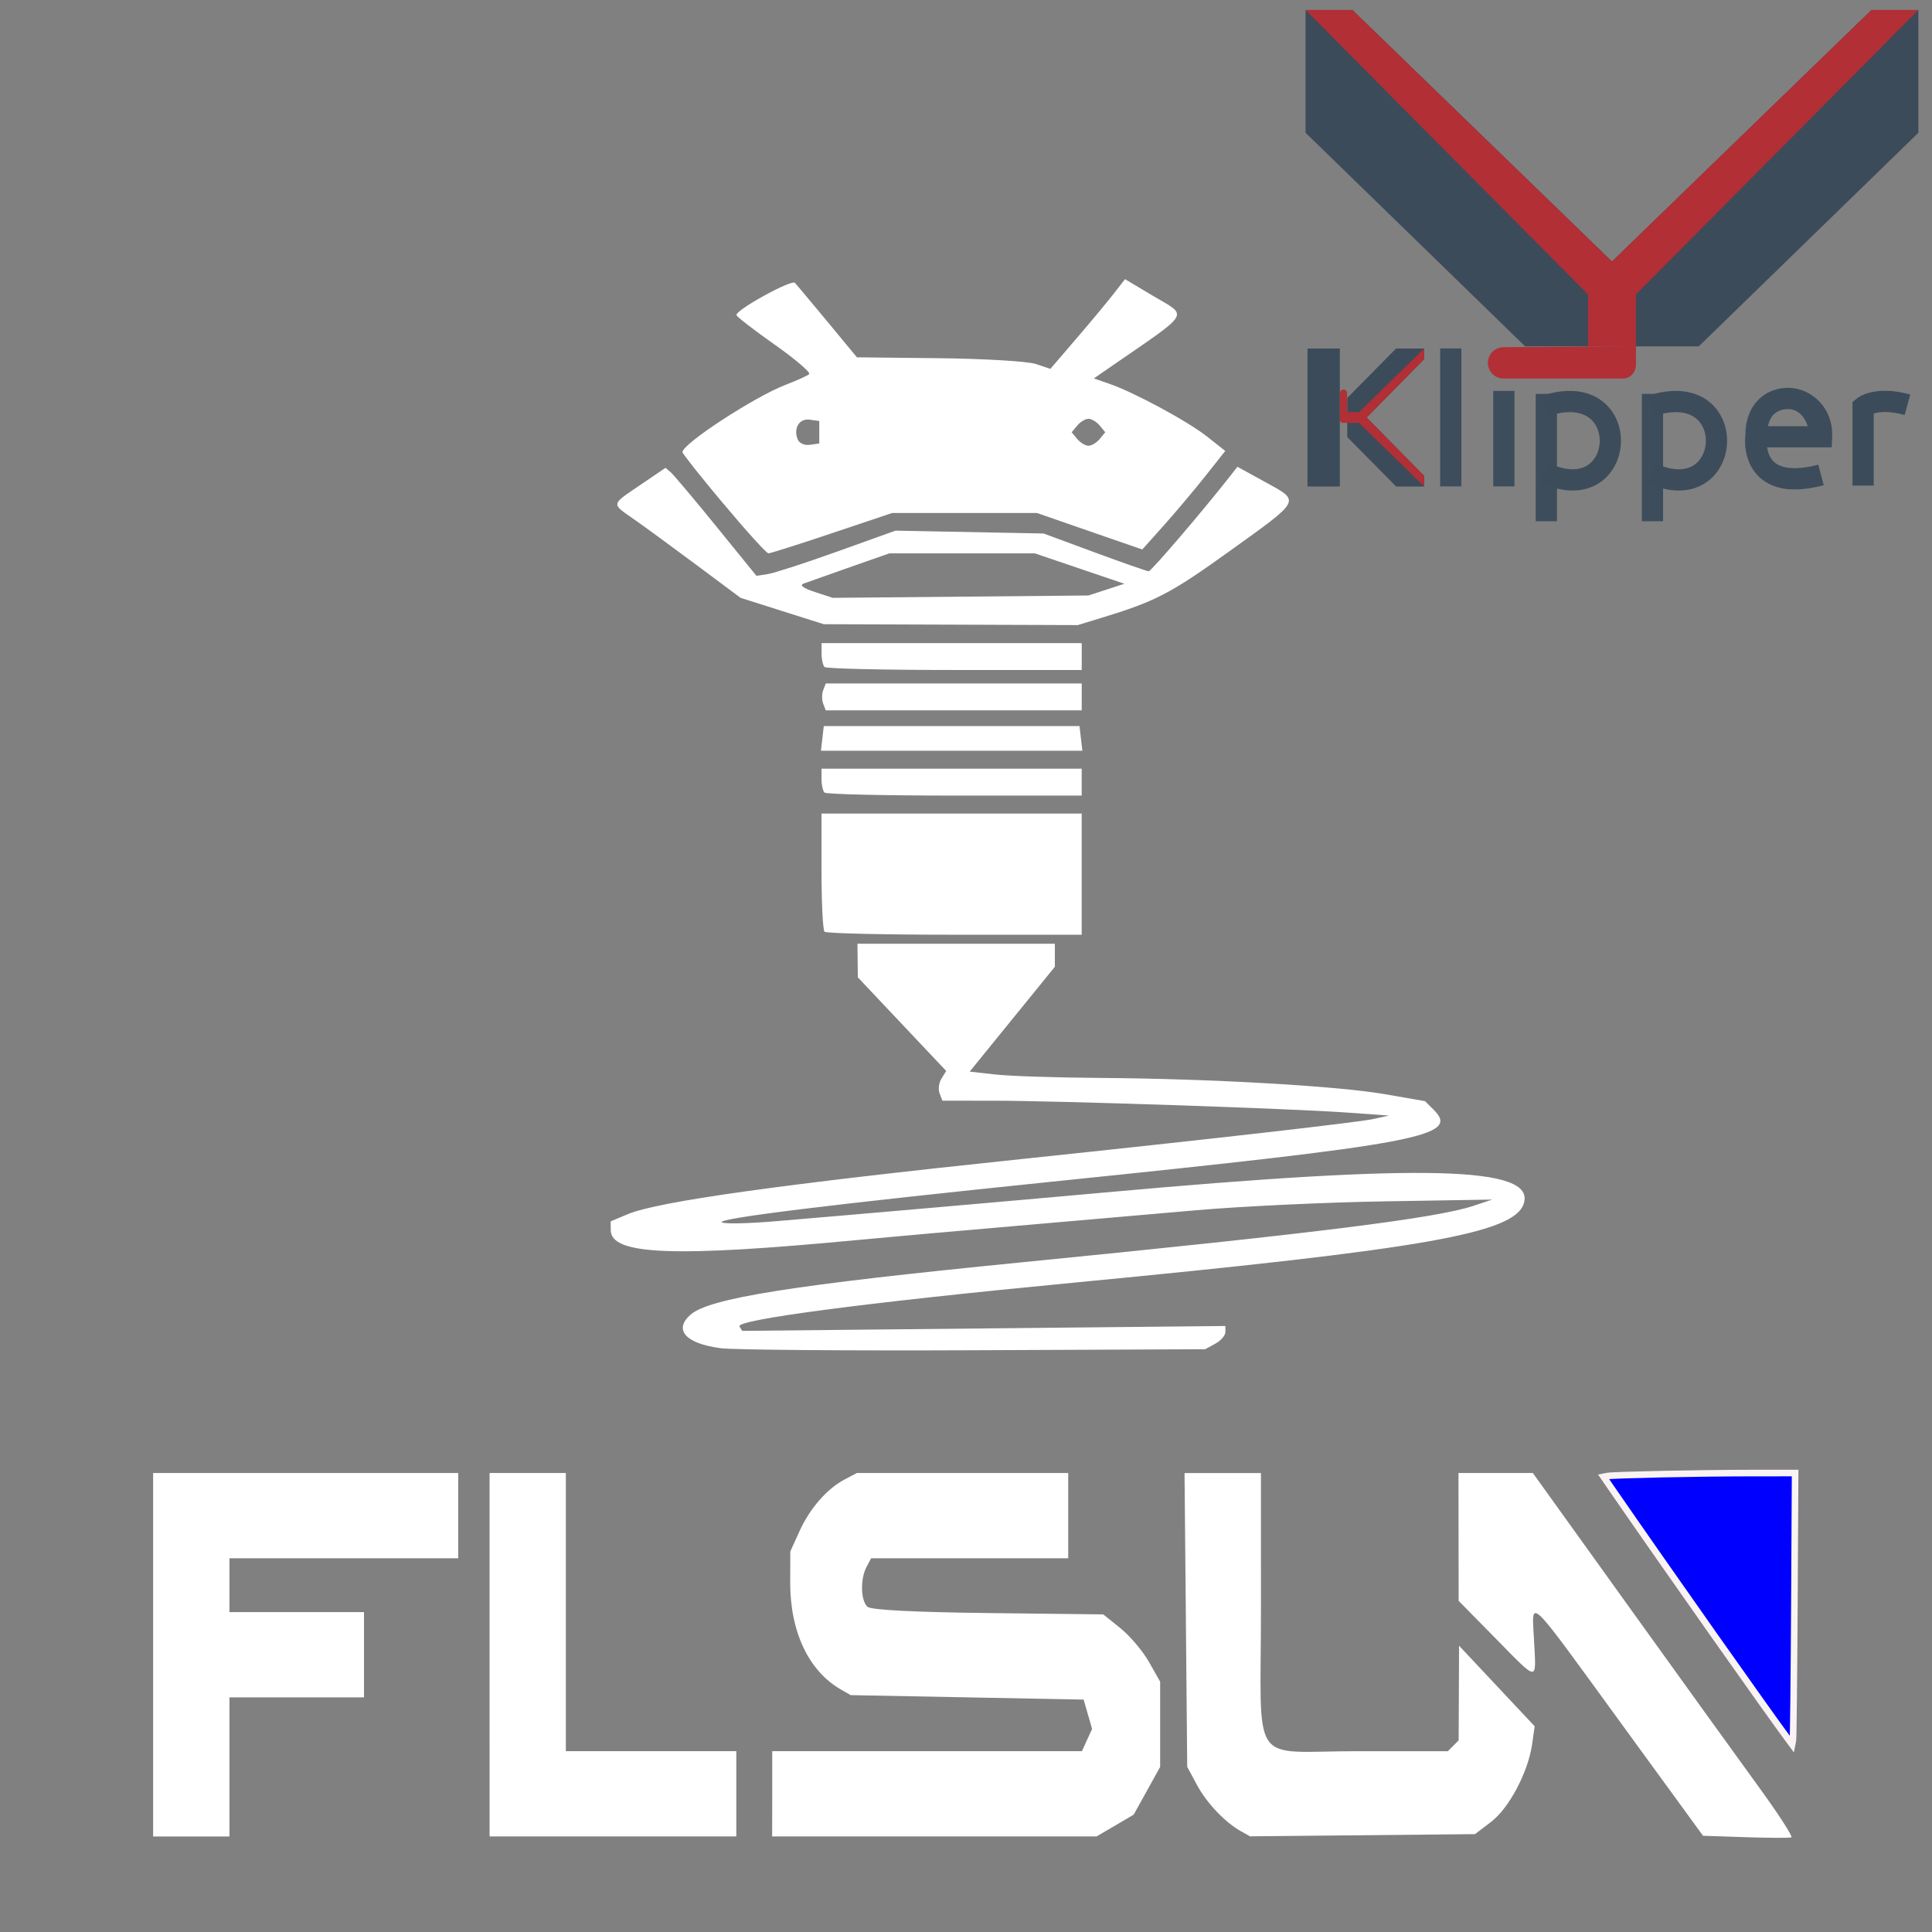 <?xml version="1.0" encoding="UTF-8" standalone="no"?>
<svg
   width="64"
   height="64"
   viewBox="0 0 64 64"
   id="svg4160"
   version="1.1"
   sodipodi:docname="klipper.svg"
   inkscape:version="1.2.1 (9c6d41e410, 2022-07-14)"
   xml:space="preserve"
   xmlns:inkscape="http://www.inkscape.org/namespaces/inkscape"
   xmlns:sodipodi="http://sodipodi.sourceforge.net/DTD/sodipodi-0.dtd"
   xmlns="http://www.w3.org/2000/svg"
   xmlns:svg="http://www.w3.org/2000/svg"
   xmlns:rdf="http://www.w3.org/1999/02/22-rdf-syntax-ns#"
   xmlns:cc="http://creativecommons.org/ns#"
   xmlns:dc="http://purl.org/dc/elements/1.1/"><rect x="0" y="0" width="64" height="64" fill="#808080" stroke="none"/><sodipodi:namedview
     pagecolor="#ffffff"
     bordercolor="#666666"
     borderopacity="1"
     objecttolerance="10"
     gridtolerance="10"
     guidetolerance="10"
     inkscape:pageopacity="0"
     inkscape:pageshadow="2"
     inkscape:window-width="3822"
     inkscape:window-height="2053"
     id="namedview8"
     showgrid="false"
     inkscape:zoom="18.90625"
     inkscape:cx="23.431405"
     inkscape:cy="22.479339"
     inkscape:window-x="94"
     inkscape:window-y="6"
     inkscape:window-maximized="0"
     inkscape:current-layer="layer1"
     inkscape:document-rotation="0"
     inkscape:pagecheckerboard="true"
     inkscape:snap-bbox="true"
     inkscape:bbox-paths="true"
     inkscape:bbox-nodes="true"
     inkscape:snap-bbox-edge-midpoints="true"
     inkscape:snap-bbox-midpoints="true"
     inkscape:showpageshadow="0"
     inkscape:deskcolor="#d1d1d1"><inkscape:grid
       type="xygrid"
       id="grid832" /></sodipodi:namedview><defs
     id="defs4162" /><g
     id="layer2"
     style="display:inline;stroke:none"
     transform="matrix(0.719,0,0,0.719,26.688,-26.57)"><g
       id="g992"
       transform="matrix(0.497,0,0,0.489,19.61,34.099)"
       style="stroke-width:0.992"><path
         id="path884"
         style="display:inline;fill:#3c4b5a;fill-opacity:1;stroke:none;stroke-width:0.992px;stroke-linecap:butt;stroke-linejoin:miter;stroke-opacity:1"
         d="m 17.885,38.675 h -2.604 l -4.531,4.658 v 1.842 1.842 l 4.531,4.658 h 2.604 v -0.995 l -5.335,-5.505 5.335,-5.505 z" /><path
         id="path891"
         style="display:inline;fill:#b12f35;fill-opacity:1;stroke:none;stroke-width:0.992px;stroke-linecap:butt;stroke-linejoin:miter;stroke-opacity:1"
         d="M 14.352,40.939 8.318,46.93 H 7.217 v 0.51 0.508 H 8.318 L 14.352,53.938 v -0.994 l -5.336,-5.504 5.336,-5.506 z m -7.135,7.008 -0.018,-2.809 c -0.001,-0.184 -0.148,-0.332 -0.332,-0.332 -0.184,0 -0.334,0.148 -0.334,0.332 v 2.531 c 0,0.184 0.163,0.289 0.334,0.277 z"
         transform="translate(3.533,-2.264)" /><path
         style="color:#000000;font-style:normal;font-variant:normal;font-weight:normal;font-stretch:normal;font-size:medium;line-height:normal;font-family:sans-serif;font-variant-ligatures:normal;font-variant-position:normal;font-variant-caps:normal;font-variant-numeric:normal;font-variant-alternates:normal;font-variant-east-asian:normal;font-feature-settings:normal;font-variation-settings:normal;text-indent:0;text-align:start;text-decoration:none;text-decoration-line:none;text-decoration-style:solid;text-decoration-color:#000000;letter-spacing:normal;word-spacing:normal;text-transform:none;writing-mode:lr-tb;direction:ltr;text-orientation:mixed;dominant-baseline:auto;baseline-shift:baseline;text-anchor:start;white-space:normal;shape-padding:0;shape-margin:0;inline-size:0;clip-rule:nonzero;display:inline;overflow:visible;visibility:visible;isolation:auto;mix-blend-mode:normal;color-interpolation:sRGB;color-interpolation-filters:linearRGB;solid-color:#000000;solid-opacity:1;vector-effect:none;fill:#b12f35;fill-opacity:1;fill-rule:nonzero;stroke:none;stroke-width:2.975;stroke-linecap:round;stroke-linejoin:miter;stroke-miterlimit:4;stroke-dasharray:none;stroke-dashoffset:0;stroke-opacity:1;color-rendering:auto;image-rendering:auto;shape-rendering:auto;text-rendering:auto;enable-background:accumulate;stop-color:#000000"
         d="m 10.399,42.876 v 2.53"
         id="path899" /><rect
         style="font-variation-settings:normal;opacity:0.998;vector-effect:none;fill:#3c4b5a;fill-opacity:1;stroke:#b12f35;stroke-width:0;stroke-linecap:round;stroke-linejoin:round;stroke-miterlimit:4;stroke-dasharray:none;stroke-dashoffset:0;stroke-opacity:1;stop-color:#000000"
         id="rect903"
         width="3"
         height="13"
         x="7.066"
         y="38.675"
         ry="0" /></g><path
       id="path936"
       style="display:inline;fill:#3c4b5a;fill-opacity:1;stroke:none;stroke-width:0.489px;stroke-linecap:butt;stroke-linejoin:miter;stroke-opacity:1"
       d="m 23.032,37.414 v 5.656 l 10.116,9.841 h 4.001 4.001 L 51.267,43.07 V 37.414 H 49.106 L 37.149,49.002 25.193,37.414 Z" /><path
       id="path938"
       style="display:inline;fill:#b12f35;fill-opacity:1;stroke:none;stroke-width:0.489px;stroke-linecap:butt;stroke-linejoin:miter;stroke-opacity:1"
       d="m 23.032,37.414 13.013,13.106 v 2.392 h 1.104 1.104 V 50.519 L 51.266,37.414 H 49.105 L 37.149,49.002 25.193,37.414 Z m 15.221,15.498 -6.098,0.038 c -0.399,0.003 -0.722,0.323 -0.722,0.722 0,0.399 0.323,0.722 0.722,0.722 h 5.496 c 0.399,0 0.627,-0.35 0.603,-0.722 z" /><path
       style="color:#000000;font-style:normal;font-variant:normal;font-weight:normal;font-stretch:normal;font-size:medium;line-height:normal;font-family:sans-serif;font-variant-ligatures:normal;font-variant-position:normal;font-variant-caps:normal;font-variant-numeric:normal;font-variant-alternates:normal;font-variant-east-asian:normal;font-feature-settings:normal;font-variation-settings:normal;text-indent:0;text-align:start;text-decoration:none;text-decoration-line:none;text-decoration-style:solid;text-decoration-color:#000000;letter-spacing:normal;word-spacing:normal;text-transform:none;writing-mode:lr-tb;direction:ltr;text-orientation:mixed;dominant-baseline:auto;baseline-shift:baseline;text-anchor:start;white-space:normal;shape-padding:0;shape-margin:0;inline-size:0;clip-rule:nonzero;display:inline;overflow:visible;visibility:visible;isolation:auto;mix-blend-mode:normal;color-interpolation:sRGB;color-interpolation-filters:linearRGB;solid-color:#000000;solid-opacity:1;vector-effect:none;fill:#b12f35;fill-opacity:1;fill-rule:nonzero;stroke:none;stroke-width:1.467;stroke-linecap:round;stroke-linejoin:miter;stroke-miterlimit:4;stroke-dasharray:none;stroke-dashoffset:0;stroke-opacity:1;color-rendering:auto;image-rendering:auto;shape-rendering:auto;text-rendering:auto;enable-background:accumulate;stop-color:#000000"
       d="m 32.155,53.672 h 5.496"
       id="path942" /><rect
       style="opacity:0.998;vector-effect:none;fill:#3c4c5b;fill-opacity:0.988;stroke:#b12f35;stroke-width:0;stroke-linecap:round;stroke-linejoin:round;stroke-miterlimit:4;stroke-dasharray:none;stroke-dashoffset:0;stroke-opacity:1;stop-color:#000000;stop-opacity:1"
       id="rect974"
       width="0.978"
       height="6.356"
       x="29.234"
       y="53.008" /><rect
       style="opacity:0.998;vector-effect:none;fill:#3c4c5b;fill-opacity:0.988;stroke:#b12f35;stroke-width:0;stroke-linecap:round;stroke-linejoin:round;stroke-miterlimit:4;stroke-dasharray:none;stroke-dashoffset:0;stroke-opacity:1;stop-color:#000000;stop-opacity:1"
       id="rect976"
       width="0.978"
       height="4.4"
       x="31.679"
       y="54.964" /><g
       id="g996"
       transform="matrix(0.489,0,0,0.489,19.572,34.178)"><rect
         style="opacity:0.998;vector-effect:none;fill:#3c4c5b;fill-opacity:0.988;stroke:#b12f35;stroke-width:0;stroke-linecap:round;stroke-linejoin:round;stroke-miterlimit:4;stroke-dasharray:none;stroke-dashoffset:0;stroke-opacity:1;stop-color:#000000;stop-opacity:1"
         id="rect978"
         width="2"
         height="12"
         x="28.763"
         y="42.787" /><path
         style="fill:none;stroke:#3c4c5b;stroke-width:2;stroke-linecap:butt;stroke-linejoin:miter;stroke-miterlimit:4;stroke-dasharray:none;stroke-opacity:1"
         d="m 29.662,43.912 c 8.563,-2.794 7.778,9.908 0,6.347"
         id="path980"
         sodipodi:nodetypes="cc" /></g><g
       id="g1000"
       transform="matrix(0.489,0,0,0.489,19.572,34.178)"><rect
         style="opacity:0.998;vector-effect:none;fill:#3c4c5b;fill-opacity:0.988;stroke:#b12f35;stroke-width:0;stroke-linecap:round;stroke-linejoin:round;stroke-miterlimit:4;stroke-dasharray:none;stroke-dashoffset:0;stroke-opacity:1;stop-color:#000000;stop-opacity:1"
         id="rect982"
         width="2"
         height="12"
         x="38.763"
         y="42.787" /><path
         style="fill:none;stroke:#3c4c5b;stroke-width:2;stroke-linecap:butt;stroke-linejoin:miter;stroke-miterlimit:4;stroke-dasharray:none;stroke-opacity:1"
         d="m 39.662,43.912 c 8.563,-2.794 7.778,9.908 0,6.347"
         id="path984"
         sodipodi:nodetypes="cc" /></g><path
       style="fill:none;stroke:#3b4b5a;stroke-width:0.978;stroke-linecap:butt;stroke-linejoin:miter;stroke-miterlimit:4;stroke-dasharray:none;stroke-opacity:0.996"
       d="M 48.72,59.327 V 55.706 c 0,0 0.595,-0.504 2.043,-0.103"
       id="path1006" /><path
       id="path1010"
       style="color:#000000;font-style:normal;font-variant:normal;font-weight:normal;font-stretch:normal;font-size:medium;line-height:normal;font-family:sans-serif;font-variant-ligatures:normal;font-variant-position:normal;font-variant-caps:normal;font-variant-numeric:normal;font-variant-alternates:normal;font-variant-east-asian:normal;font-feature-settings:normal;font-variation-settings:normal;text-indent:0;text-align:start;text-decoration:none;text-decoration-line:none;text-decoration-style:solid;text-decoration-color:#000000;letter-spacing:normal;word-spacing:normal;text-transform:none;writing-mode:lr-tb;direction:ltr;text-orientation:mixed;dominant-baseline:auto;baseline-shift:baseline;text-anchor:start;white-space:normal;shape-padding:0;shape-margin:0;inline-size:0;clip-rule:nonzero;display:inline;overflow:visible;visibility:visible;opacity:1;isolation:auto;mix-blend-mode:normal;color-interpolation:sRGB;color-interpolation-filters:linearRGB;solid-color:#000000;solid-opacity:1;vector-effect:none;fill:#3c4c5b;fill-opacity:1;fill-rule:nonzero;stroke:none;stroke-width:0.489;stroke-linecap:butt;stroke-linejoin:miter;stroke-miterlimit:4;stroke-dasharray:none;stroke-dashoffset:0;stroke-opacity:1;color-rendering:auto;image-rendering:auto;shape-rendering:auto;text-rendering:auto;enable-background:accumulate;stop-color:#000000;stop-opacity:1"
       d="m 45.319,54.823 c -0.512,-0.017 -1.041,0.161 -1.431,0.556 -0.376,0.38 -0.596,0.953 -0.592,1.639 0,0 -0.122,0.794 0.321,1.522 0.222,0.364 0.61,0.707 1.16,0.862 0.55,0.156 1.241,0.141 2.129,-0.094 l -0.25,-0.945 c -0.774,0.205 -1.288,0.19 -1.612,0.098 -0.324,-0.092 -0.478,-0.244 -0.591,-0.43 -0.089,-0.147 -0.131,-0.313 -0.156,-0.466 h 2.977 l 0.021,-0.467 c 0.061,-1.356 -0.951,-2.241 -1.976,-2.276 z m -0.033,0.977 c 0.402,0.014 0.727,0.306 0.884,0.788 h -1.838 c 0.055,-0.223 0.137,-0.406 0.251,-0.521 0.185,-0.187 0.436,-0.275 0.703,-0.266 z" /></g><g
     inkscape:groupmode="layer"
     id="layer1"
     inkscape:label="flsun"
     transform="matrix(1.345,0,0,1.345,-11.845,4.423)"><path
       style="fill:#ffffff;stroke-width:0.11"
       d="m 51.801,41.96 -1.05,-0.035 -2.044,-2.806 c -2.345,-3.22 -2.171,-3.057 -2.117,-1.985 0.051,1.012 0.122,1.018 -0.961,-0.083 l -0.897,-0.912 -0.002,-1.574 -0.002,-1.574 h 0.916 0.916 l 2.316,3.225 c 1.274,1.774 2.724,3.786 3.222,4.471 0.499,0.685 0.872,1.26 0.829,1.277 -0.043,0.017 -0.55,0.015 -1.128,-0.004 z M 12.578,37.466 v -4.475 h 3.757 3.757 v 1.05 1.05 h -2.817 -2.817 v 0.663 0.663 h 1.657 1.657 v 1.05 1.05 h -1.657 -1.657 v 1.713 1.713 H 13.517 12.578 Z m 8.287,0 v -4.475 h 0.939 0.939 v 3.425 3.425 h 2.099 2.099 v 1.05 1.05 h -3.038 -3.038 z m 6.961,3.425 v -1.05 h 3.814 3.814 l 0.125,-0.274 0.125,-0.274 -0.104,-0.361 -0.104,-0.361 -2.869,-0.055 -2.869,-0.055 -0.239,-0.137 C 28.724,37.868 28.266,36.9 28.269,35.685 l 0.002,-0.761 0.225,-0.497 c 0.256,-0.565 0.681,-1.052 1.118,-1.28 l 0.298,-0.156 h 2.602 2.602 v 1.05 1.05 h -2.427 -2.427 l -0.114,0.214 c -0.159,0.297 -0.143,0.84 0.028,0.983 0.091,0.076 1.168,0.131 2.973,0.152 l 2.83,0.033 0.424,0.341 c 0.233,0.188 0.549,0.561 0.701,0.829 l 0.276,0.487 v 1.05 1.05 l -0.326,0.588 -0.326,0.588 -0.457,0.268 -0.457,0.268 h -3.995 -3.995 z m 11.546,0.924 c -0.398,-0.225 -0.845,-0.695 -1.087,-1.145 l -0.238,-0.442 -0.033,-3.618 -0.033,-3.618 h 0.941 0.941 l 3.31e-4,3.32 c 2.99e-4,3.998 -0.313,3.53 2.367,3.53 h 2.236 l 0.133,-0.133 0.133,-0.133 0.005,-1.166 0.005,-1.166 0.931,0.992 0.931,0.992 -0.063,0.445 c -0.097,0.682 -0.567,1.572 -1.009,1.909 l -0.397,0.303 -2.771,0.027 -2.771,0.027 -0.221,-0.125 z m 11.251,-5.367 c -1.266,-1.805 -2.318,-3.322 -2.339,-3.37 -0.02,-0.048 1.036,-0.087 2.348,-0.087 h 2.385 v 3.37 c 0,1.853 -0.021,3.37 -0.046,3.37 -0.025,0 -1.082,-1.477 -2.348,-3.283 z M 26.542,29.914 c -0.849,-0.114 -1.148,-0.447 -0.733,-0.819 0.456,-0.409 2.511,-0.735 8.149,-1.292 7.258,-0.717 10.23,-1.089 11.143,-1.394 l 0.458,-0.153 -2.652,0.044 c -1.458,0.024 -3.547,0.123 -4.641,0.219 -1.094,0.096 -3.157,0.276 -4.585,0.399 -1.428,0.123 -3.094,0.271 -3.701,0.329 -4.591,0.437 -6.132,0.376 -6.132,-0.242 v -0.213 l 0.414,-0.174 c 0.745,-0.314 3.766,-0.737 9.695,-1.359 4.508,-0.473 8.298,-0.904 8.673,-0.987 l 0.387,-0.085 -1.05,-0.075 C 40.575,24.013 34.835,23.821 33.263,23.821 l -1.246,-2.28e-4 -0.069,-0.18 c -0.038,-0.099 -0.017,-0.264 0.047,-0.366 l 0.116,-0.186 -1.088,-1.153 -1.088,-1.153 -0.005,-0.414 -0.005,-0.414 h 2.431 2.431 v 0.284 0.284 l -1.049,1.291 -1.049,1.291 0.635,0.071 c 0.349,0.039 1.505,0.077 2.568,0.084 2.711,0.018 5.848,0.197 7.019,0.4 l 0.992,0.172 0.209,0.207 c 0.666,0.661 -0.276,0.84 -9.379,1.775 -5.474,0.563 -8.253,0.905 -8.149,1.002 0.046,0.043 0.63,0.032 1.298,-0.024 1.792,-0.15 6.035,-0.52 8.121,-0.709 7.913,-0.716 10.624,-0.645 10.334,0.27 -0.233,0.735 -2.424,1.12 -11.107,1.952 -5.078,0.486 -8.313,0.911 -8.21,1.077 l 0.067,0.108 5.95,-0.06 5.95,-0.06 v 0.15 c 0,0.083 -0.112,0.211 -0.249,0.286 l -0.249,0.136 -5.69,0.025 c -3.13,0.014 -5.944,-0.009 -6.255,-0.051 z m 2.572,-10.256 c -0.041,-0.041 -0.074,-0.712 -0.074,-1.492 V 16.749 h 3.204 3.204 v 1.492 1.492 h -3.131 c -1.722,0 -3.164,-0.033 -3.204,-0.074 z m 0,-3.425 c -0.041,-0.041 -0.074,-0.19 -0.074,-0.331 v -0.258 h 3.204 3.204 v 0.331 0.331 h -3.131 c -1.722,0 -3.164,-0.033 -3.204,-0.074 z m -0.053,-1.335 0.035,-0.304 h 3.149 3.149 l 0.035,0.304 0.035,0.304 h -3.219 -3.219 z m 0.02,-0.856 c -0.035,-0.091 -0.035,-0.24 0,-0.331 l 0.064,-0.166 h 3.152 3.152 v 0.331 0.331 H 32.296 29.144 Z m 0.034,-0.902 c -0.041,-0.041 -0.074,-0.19 -0.074,-0.331 v -0.258 h 3.204 3.204 v 0.331 0.331 h -3.131 c -1.722,0 -3.164,-0.033 -3.204,-0.074 z M 28.071,11.761 27.045,11.435 25.971,10.634 C 25.38,10.194 24.687,9.687 24.43,9.507 23.852,9.103 23.843,9.154 24.582,8.652 l 0.615,-0.418 0.126,0.106 c 0.069,0.059 0.574,0.657 1.12,1.33 l 0.994,1.223 0.276,-0.041 c 0.152,-0.023 0.923,-0.273 1.713,-0.556 l 1.436,-0.515 1.823,0.035 1.823,0.035 1.259,0.465 c 0.692,0.256 1.291,0.465 1.332,0.465 0.061,0 1.347,-1.503 2.007,-2.346 l 0.178,-0.227 0.678,0.373 c 0.881,0.484 0.913,0.422 -0.869,1.703 -1.46,1.049 -1.823,1.238 -3.169,1.648 l -0.573,0.175 -3.128,-0.011 -3.128,-0.011 z m 7.986,-0.528 0.442,-0.144 -1.102,-0.374 -1.102,-0.374 h -1.793 -1.793 l -0.973,0.341 c -0.535,0.188 -1.047,0.369 -1.138,0.403 -0.106,0.039 -0.006,0.114 0.276,0.206 l 0.442,0.145 3.149,-0.029 3.149,-0.029 z M 26.631,9.127 C 26.072,8.46 25.615,7.884 25.615,7.847 c 0,-0.206 1.777,-1.365 2.541,-1.658 C 28.43,6.084 28.691,5.966 28.736,5.927 28.781,5.888 28.398,5.56 27.884,5.198 27.37,4.836 26.947,4.509 26.945,4.47 c -0.008,-0.131 1.355,-0.88 1.439,-0.792 0.046,0.048 0.409,0.481 0.806,0.961 l 0.722,0.873 2.022,0.022 c 1.112,0.012 2.185,0.076 2.383,0.142 l 0.36,0.12 0.634,-0.739 C 35.661,4.651 36.074,4.154 36.23,3.953 L 36.515,3.587 37.197,3.994 c 0.881,0.525 0.975,0.364 -1.01,1.734 l -0.44,0.304 0.376,0.13 c 0.616,0.212 1.94,0.927 2.417,1.305 L 38.984,7.818 38.488,8.444 c -0.273,0.344 -0.733,0.89 -1.022,1.213 L 36.94,10.245 35.643,9.796 34.346,9.346 h -1.783 -1.783 l -1.481,0.497 c -0.814,0.273 -1.519,0.497 -1.566,0.497 -0.047,0 -0.543,-0.546 -1.101,-1.214 z M 28.985,7.358 V 7.081 L 28.751,7.048 c -0.256,-0.037 -0.407,0.205 -0.3,0.481 0.038,0.098 0.166,0.157 0.3,0.138 L 28.985,7.634 Z M 35.891,7.523 36.028,7.358 35.891,7.192 c -0.076,-0.091 -0.2,-0.166 -0.276,-0.166 -0.076,0 -0.201,0.075 -0.276,0.166 l -0.138,0.166 0.138,0.166 c 0.076,0.091 0.2,0.166 0.276,0.166 0.076,0 0.201,-0.075 0.276,-0.166 z"
       id="path11649" /><path
       style="fill:#0000ff;stroke:#f9f3f3;stroke-width:0.162;stroke-linecap:square;stroke-miterlimit:5.3;paint-order:stroke markers fill"
       d="m 52.893,39.607 c -0.492,-0.657 -3.074,-4.321 -4.4,-6.245 l -0.191,-0.278 0.1,-0.019 c 0.149,-0.028 2.242,-0.072 3.509,-0.073 l 1.108,-8.04e-4 -0.018,3.246 c -0.01,1.785 -0.027,3.29 -0.037,3.343 l -0.019,0.097 z"
       id="path11651" /></g></svg>
